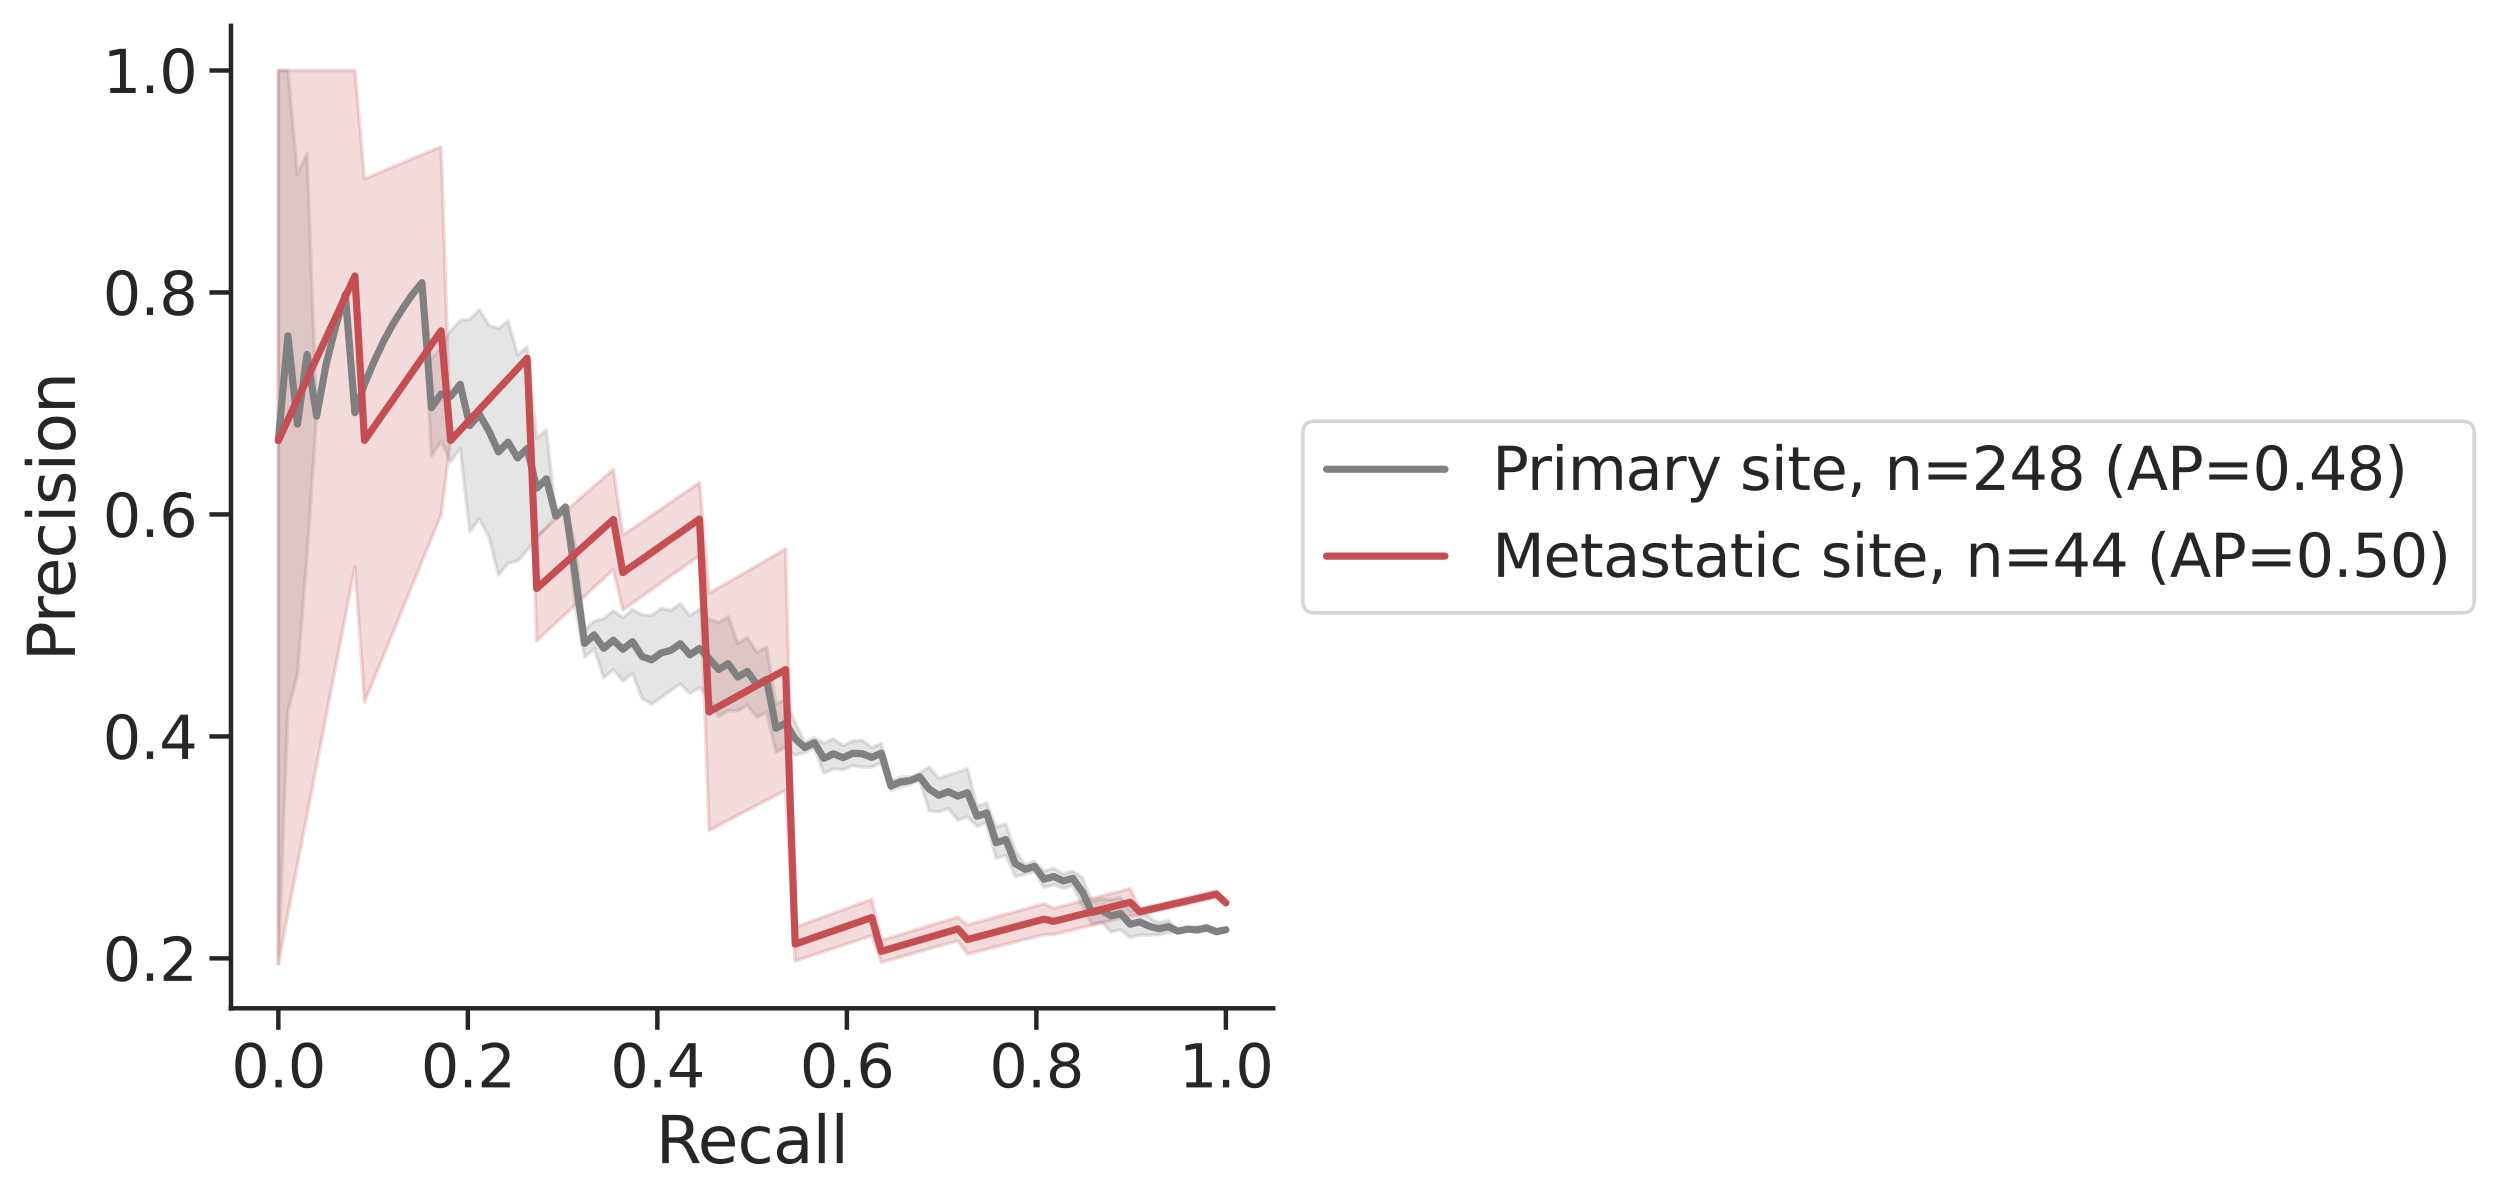 <?xml version="1.0" encoding="utf-8" standalone="no"?>
<!DOCTYPE svg PUBLIC "-//W3C//DTD SVG 1.1//EN"
  "http://www.w3.org/Graphics/SVG/1.1/DTD/svg11.dtd">
<svg xmlns:xlink="http://www.w3.org/1999/xlink" width="696.672pt" height="335.07pt" viewBox="0 0 696.672 335.07" xmlns="http://www.w3.org/2000/svg" version="1.1">
 <defs>
  <style type="text/css">*{stroke-linejoin: round; stroke-linecap: butt}</style>
 </defs>
 <g id="figure_1">
  <g id="patch_1">
   <path d="M 0 335.07 
L 696.672 335.07 
L 696.672 0 
L 0 0 
z
" style="fill: #ffffff"/>
  </g>
  <g id="axes_1">
   <g id="patch_2">
    <path d="M 64.361 280.98 
L 354.821 280.98 
L 354.821 7.2 
L 64.361 7.2 
z
" style="fill: #ffffff"/>
   </g>
   <g id="matplotlib.axis_1">
    <g id="xtick_1">
     <g id="line2d_1">
      <defs>
       <path id="mbd5ed852e3" d="M 0 0 
L 0 6 
" style="stroke: #262626; stroke-width: 1.25"/>
      </defs>
      <g>
       <use xlink:href="#mbd5ed852e3" x="77.564" y="280.98" style="fill: #262626; stroke: #262626; stroke-width: 1.25"/>
      </g>
     </g>
     <g id="text_1">
      <!-- 0.0 -->
      <g style="fill: #262626" transform="translate(64.443 303.017) scale(0.165 -0.165)">
       <defs>
        <path id="DejaVuSans-30" d="M 2034 4250 
Q 1547 4250 1301 3770 
Q 1056 3291 1056 2328 
Q 1056 1369 1301 889 
Q 1547 409 2034 409 
Q 2525 409 2770 889 
Q 3016 1369 3016 2328 
Q 3016 3291 2770 3770 
Q 2525 4250 2034 4250 
z
M 2034 4750 
Q 2819 4750 3233 4129 
Q 3647 3509 3647 2328 
Q 3647 1150 3233 529 
Q 2819 -91 2034 -91 
Q 1250 -91 836 529 
Q 422 1150 422 2328 
Q 422 3509 836 4129 
Q 1250 4750 2034 4750 
z
" transform="scale(0.016)"/>
        <path id="DejaVuSans-2e" d="M 684 794 
L 1344 794 
L 1344 0 
L 684 0 
L 684 794 
z
" transform="scale(0.016)"/>
       </defs>
       <use xlink:href="#DejaVuSans-30"/>
       <use xlink:href="#DejaVuSans-2e" x="63.623"/>
       <use xlink:href="#DejaVuSans-30" x="95.41"/>
      </g>
     </g>
    </g>
    <g id="xtick_2">
     <g id="line2d_2">
      <g>
       <use xlink:href="#mbd5ed852e3" x="130.374" y="280.98" style="fill: #262626; stroke: #262626; stroke-width: 1.25"/>
      </g>
     </g>
     <g id="text_2">
      <!-- 0.2 -->
      <g style="fill: #262626" transform="translate(117.254 303.017) scale(0.165 -0.165)">
       <defs>
        <path id="DejaVuSans-32" d="M 1228 531 
L 3431 531 
L 3431 0 
L 469 0 
L 469 531 
Q 828 903 1448 1529 
Q 2069 2156 2228 2338 
Q 2531 2678 2651 2914 
Q 2772 3150 2772 3378 
Q 2772 3750 2511 3984 
Q 2250 4219 1831 4219 
Q 1534 4219 1204 4116 
Q 875 4013 500 3803 
L 500 4441 
Q 881 4594 1212 4672 
Q 1544 4750 1819 4750 
Q 2544 4750 2975 4387 
Q 3406 4025 3406 3419 
Q 3406 3131 3298 2873 
Q 3191 2616 2906 2266 
Q 2828 2175 2409 1742 
Q 1991 1309 1228 531 
z
" transform="scale(0.016)"/>
       </defs>
       <use xlink:href="#DejaVuSans-30"/>
       <use xlink:href="#DejaVuSans-2e" x="63.623"/>
       <use xlink:href="#DejaVuSans-32" x="95.41"/>
      </g>
     </g>
    </g>
    <g id="xtick_3">
     <g id="line2d_3">
      <g>
       <use xlink:href="#mbd5ed852e3" x="183.185" y="280.98" style="fill: #262626; stroke: #262626; stroke-width: 1.25"/>
      </g>
     </g>
     <g id="text_3">
      <!-- 0.4 -->
      <g style="fill: #262626" transform="translate(170.065 303.017) scale(0.165 -0.165)">
       <defs>
        <path id="DejaVuSans-34" d="M 2419 4116 
L 825 1625 
L 2419 1625 
L 2419 4116 
z
M 2253 4666 
L 3047 4666 
L 3047 1625 
L 3713 1625 
L 3713 1100 
L 3047 1100 
L 3047 0 
L 2419 0 
L 2419 1100 
L 313 1100 
L 313 1709 
L 2253 4666 
z
" transform="scale(0.016)"/>
       </defs>
       <use xlink:href="#DejaVuSans-30"/>
       <use xlink:href="#DejaVuSans-2e" x="63.623"/>
       <use xlink:href="#DejaVuSans-34" x="95.41"/>
      </g>
     </g>
    </g>
    <g id="xtick_4">
     <g id="line2d_4">
      <g>
       <use xlink:href="#mbd5ed852e3" x="235.996" y="280.98" style="fill: #262626; stroke: #262626; stroke-width: 1.25"/>
      </g>
     </g>
     <g id="text_4">
      <!-- 0.6 -->
      <g style="fill: #262626" transform="translate(222.876 303.017) scale(0.165 -0.165)">
       <defs>
        <path id="DejaVuSans-36" d="M 2113 2584 
Q 1688 2584 1439 2293 
Q 1191 2003 1191 1497 
Q 1191 994 1439 701 
Q 1688 409 2113 409 
Q 2538 409 2786 701 
Q 3034 994 3034 1497 
Q 3034 2003 2786 2293 
Q 2538 2584 2113 2584 
z
M 3366 4563 
L 3366 3988 
Q 3128 4100 2886 4159 
Q 2644 4219 2406 4219 
Q 1781 4219 1451 3797 
Q 1122 3375 1075 2522 
Q 1259 2794 1537 2939 
Q 1816 3084 2150 3084 
Q 2853 3084 3261 2657 
Q 3669 2231 3669 1497 
Q 3669 778 3244 343 
Q 2819 -91 2113 -91 
Q 1303 -91 875 529 
Q 447 1150 447 2328 
Q 447 3434 972 4092 
Q 1497 4750 2381 4750 
Q 2619 4750 2861 4703 
Q 3103 4656 3366 4563 
z
" transform="scale(0.016)"/>
       </defs>
       <use xlink:href="#DejaVuSans-30"/>
       <use xlink:href="#DejaVuSans-2e" x="63.623"/>
       <use xlink:href="#DejaVuSans-36" x="95.41"/>
      </g>
     </g>
    </g>
    <g id="xtick_5">
     <g id="line2d_5">
      <g>
       <use xlink:href="#mbd5ed852e3" x="288.807" y="280.98" style="fill: #262626; stroke: #262626; stroke-width: 1.25"/>
      </g>
     </g>
     <g id="text_5">
      <!-- 0.8 -->
      <g style="fill: #262626" transform="translate(275.687 303.017) scale(0.165 -0.165)">
       <defs>
        <path id="DejaVuSans-38" d="M 2034 2216 
Q 1584 2216 1326 1975 
Q 1069 1734 1069 1313 
Q 1069 891 1326 650 
Q 1584 409 2034 409 
Q 2484 409 2743 651 
Q 3003 894 3003 1313 
Q 3003 1734 2745 1975 
Q 2488 2216 2034 2216 
z
M 1403 2484 
Q 997 2584 770 2862 
Q 544 3141 544 3541 
Q 544 4100 942 4425 
Q 1341 4750 2034 4750 
Q 2731 4750 3128 4425 
Q 3525 4100 3525 3541 
Q 3525 3141 3298 2862 
Q 3072 2584 2669 2484 
Q 3125 2378 3379 2068 
Q 3634 1759 3634 1313 
Q 3634 634 3220 271 
Q 2806 -91 2034 -91 
Q 1263 -91 848 271 
Q 434 634 434 1313 
Q 434 1759 690 2068 
Q 947 2378 1403 2484 
z
M 1172 3481 
Q 1172 3119 1398 2916 
Q 1625 2713 2034 2713 
Q 2441 2713 2670 2916 
Q 2900 3119 2900 3481 
Q 2900 3844 2670 4047 
Q 2441 4250 2034 4250 
Q 1625 4250 1398 4047 
Q 1172 3844 1172 3481 
z
" transform="scale(0.016)"/>
       </defs>
       <use xlink:href="#DejaVuSans-30"/>
       <use xlink:href="#DejaVuSans-2e" x="63.623"/>
       <use xlink:href="#DejaVuSans-38" x="95.41"/>
      </g>
     </g>
    </g>
    <g id="xtick_6">
     <g id="line2d_6">
      <g>
       <use xlink:href="#mbd5ed852e3" x="341.618" y="280.98" style="fill: #262626; stroke: #262626; stroke-width: 1.25"/>
      </g>
     </g>
     <g id="text_6">
      <!-- 1.0 -->
      <g style="fill: #262626" transform="translate(328.498 303.017) scale(0.165 -0.165)">
       <defs>
        <path id="DejaVuSans-31" d="M 794 531 
L 1825 531 
L 1825 4091 
L 703 3866 
L 703 4441 
L 1819 4666 
L 2450 4666 
L 2450 531 
L 3481 531 
L 3481 0 
L 794 0 
L 794 531 
z
" transform="scale(0.016)"/>
       </defs>
       <use xlink:href="#DejaVuSans-31"/>
       <use xlink:href="#DejaVuSans-2e" x="63.623"/>
       <use xlink:href="#DejaVuSans-30" x="95.41"/>
      </g>
     </g>
    </g>
    <g id="text_7">
     <!-- Recall -->
     <g style="fill: #262626" transform="translate(182.74 324.126) scale(0.18 -0.18)">
      <defs>
       <path id="DejaVuSans-52" d="M 2841 2188 
Q 3044 2119 3236 1894 
Q 3428 1669 3622 1275 
L 4263 0 
L 3584 0 
L 2988 1197 
Q 2756 1666 2539 1819 
Q 2322 1972 1947 1972 
L 1259 1972 
L 1259 0 
L 628 0 
L 628 4666 
L 2053 4666 
Q 2853 4666 3247 4331 
Q 3641 3997 3641 3322 
Q 3641 2881 3436 2590 
Q 3231 2300 2841 2188 
z
M 1259 4147 
L 1259 2491 
L 2053 2491 
Q 2509 2491 2742 2702 
Q 2975 2913 2975 3322 
Q 2975 3731 2742 3939 
Q 2509 4147 2053 4147 
L 1259 4147 
z
" transform="scale(0.016)"/>
       <path id="DejaVuSans-65" d="M 3597 1894 
L 3597 1613 
L 953 1613 
Q 991 1019 1311 708 
Q 1631 397 2203 397 
Q 2534 397 2845 478 
Q 3156 559 3463 722 
L 3463 178 
Q 3153 47 2828 -22 
Q 2503 -91 2169 -91 
Q 1331 -91 842 396 
Q 353 884 353 1716 
Q 353 2575 817 3079 
Q 1281 3584 2069 3584 
Q 2775 3584 3186 3129 
Q 3597 2675 3597 1894 
z
M 3022 2063 
Q 3016 2534 2758 2815 
Q 2500 3097 2075 3097 
Q 1594 3097 1305 2825 
Q 1016 2553 972 2059 
L 3022 2063 
z
" transform="scale(0.016)"/>
       <path id="DejaVuSans-63" d="M 3122 3366 
L 3122 2828 
Q 2878 2963 2633 3030 
Q 2388 3097 2138 3097 
Q 1578 3097 1268 2742 
Q 959 2388 959 1747 
Q 959 1106 1268 751 
Q 1578 397 2138 397 
Q 2388 397 2633 464 
Q 2878 531 3122 666 
L 3122 134 
Q 2881 22 2623 -34 
Q 2366 -91 2075 -91 
Q 1284 -91 818 406 
Q 353 903 353 1747 
Q 353 2603 823 3093 
Q 1294 3584 2113 3584 
Q 2378 3584 2631 3529 
Q 2884 3475 3122 3366 
z
" transform="scale(0.016)"/>
       <path id="DejaVuSans-61" d="M 2194 1759 
Q 1497 1759 1228 1600 
Q 959 1441 959 1056 
Q 959 750 1161 570 
Q 1363 391 1709 391 
Q 2188 391 2477 730 
Q 2766 1069 2766 1631 
L 2766 1759 
L 2194 1759 
z
M 3341 1997 
L 3341 0 
L 2766 0 
L 2766 531 
Q 2569 213 2275 61 
Q 1981 -91 1556 -91 
Q 1019 -91 701 211 
Q 384 513 384 1019 
Q 384 1609 779 1909 
Q 1175 2209 1959 2209 
L 2766 2209 
L 2766 2266 
Q 2766 2663 2505 2880 
Q 2244 3097 1772 3097 
Q 1472 3097 1187 3025 
Q 903 2953 641 2809 
L 641 3341 
Q 956 3463 1253 3523 
Q 1550 3584 1831 3584 
Q 2591 3584 2966 3190 
Q 3341 2797 3341 1997 
z
" transform="scale(0.016)"/>
       <path id="DejaVuSans-6c" d="M 603 4863 
L 1178 4863 
L 1178 0 
L 603 0 
L 603 4863 
z
" transform="scale(0.016)"/>
      </defs>
      <use xlink:href="#DejaVuSans-52"/>
      <use xlink:href="#DejaVuSans-65" x="64.982"/>
      <use xlink:href="#DejaVuSans-63" x="126.506"/>
      <use xlink:href="#DejaVuSans-61" x="181.486"/>
      <use xlink:href="#DejaVuSans-6c" x="242.766"/>
      <use xlink:href="#DejaVuSans-6c" x="270.549"/>
     </g>
    </g>
   </g>
   <g id="matplotlib.axis_2">
    <g id="ytick_1">
     <g id="line2d_7">
      <defs>
       <path id="m61137e9628" d="M 0 0 
L -6 0 
" style="stroke: #262626; stroke-width: 1.25"/>
      </defs>
      <g>
       <use xlink:href="#m61137e9628" x="64.361" y="267.07" style="fill: #262626; stroke: #262626; stroke-width: 1.25"/>
      </g>
     </g>
     <g id="text_8">
      <!-- 0.2 -->
      <g style="fill: #262626" transform="translate(28.621 273.339) scale(0.165 -0.165)">
       <use xlink:href="#DejaVuSans-30"/>
       <use xlink:href="#DejaVuSans-2e" x="63.623"/>
       <use xlink:href="#DejaVuSans-32" x="95.41"/>
      </g>
     </g>
    </g>
    <g id="ytick_2">
     <g id="line2d_8">
      <g>
       <use xlink:href="#m61137e9628" x="64.361" y="205.214" style="fill: #262626; stroke: #262626; stroke-width: 1.25"/>
      </g>
     </g>
     <g id="text_9">
      <!-- 0.4 -->
      <g style="fill: #262626" transform="translate(28.621 211.482) scale(0.165 -0.165)">
       <use xlink:href="#DejaVuSans-30"/>
       <use xlink:href="#DejaVuSans-2e" x="63.623"/>
       <use xlink:href="#DejaVuSans-34" x="95.41"/>
      </g>
     </g>
    </g>
    <g id="ytick_3">
     <g id="line2d_9">
      <g>
       <use xlink:href="#m61137e9628" x="64.361" y="143.357" style="fill: #262626; stroke: #262626; stroke-width: 1.25"/>
      </g>
     </g>
     <g id="text_10">
      <!-- 0.6 -->
      <g style="fill: #262626" transform="translate(28.621 149.626) scale(0.165 -0.165)">
       <use xlink:href="#DejaVuSans-30"/>
       <use xlink:href="#DejaVuSans-2e" x="63.623"/>
       <use xlink:href="#DejaVuSans-36" x="95.41"/>
      </g>
     </g>
    </g>
    <g id="ytick_4">
     <g id="line2d_10">
      <g>
       <use xlink:href="#m61137e9628" x="64.361" y="81.501" style="fill: #262626; stroke: #262626; stroke-width: 1.25"/>
      </g>
     </g>
     <g id="text_11">
      <!-- 0.8 -->
      <g style="fill: #262626" transform="translate(28.621 87.77) scale(0.165 -0.165)">
       <use xlink:href="#DejaVuSans-30"/>
       <use xlink:href="#DejaVuSans-2e" x="63.623"/>
       <use xlink:href="#DejaVuSans-38" x="95.41"/>
      </g>
     </g>
    </g>
    <g id="ytick_5">
     <g id="line2d_11">
      <g>
       <use xlink:href="#m61137e9628" x="64.361" y="19.645" style="fill: #262626; stroke: #262626; stroke-width: 1.25"/>
      </g>
     </g>
     <g id="text_12">
      <!-- 1.0 -->
      <g style="fill: #262626" transform="translate(28.621 25.913) scale(0.165 -0.165)">
       <use xlink:href="#DejaVuSans-31"/>
       <use xlink:href="#DejaVuSans-2e" x="63.623"/>
       <use xlink:href="#DejaVuSans-30" x="95.41"/>
      </g>
     </g>
    </g>
    <g id="text_13">
     <!-- Precision -->
     <g style="fill: #262626" transform="translate(20.877 184.243) rotate(-90) scale(0.18 -0.18)">
      <defs>
       <path id="DejaVuSans-50" d="M 1259 4147 
L 1259 2394 
L 2053 2394 
Q 2494 2394 2734 2622 
Q 2975 2850 2975 3272 
Q 2975 3691 2734 3919 
Q 2494 4147 2053 4147 
L 1259 4147 
z
M 628 4666 
L 2053 4666 
Q 2838 4666 3239 4311 
Q 3641 3956 3641 3272 
Q 3641 2581 3239 2228 
Q 2838 1875 2053 1875 
L 1259 1875 
L 1259 0 
L 628 0 
L 628 4666 
z
" transform="scale(0.016)"/>
       <path id="DejaVuSans-72" d="M 2631 2963 
Q 2534 3019 2420 3045 
Q 2306 3072 2169 3072 
Q 1681 3072 1420 2755 
Q 1159 2438 1159 1844 
L 1159 0 
L 581 0 
L 581 3500 
L 1159 3500 
L 1159 2956 
Q 1341 3275 1631 3429 
Q 1922 3584 2338 3584 
Q 2397 3584 2469 3576 
Q 2541 3569 2628 3553 
L 2631 2963 
z
" transform="scale(0.016)"/>
       <path id="DejaVuSans-69" d="M 603 3500 
L 1178 3500 
L 1178 0 
L 603 0 
L 603 3500 
z
M 603 4863 
L 1178 4863 
L 1178 4134 
L 603 4134 
L 603 4863 
z
" transform="scale(0.016)"/>
       <path id="DejaVuSans-73" d="M 2834 3397 
L 2834 2853 
Q 2591 2978 2328 3040 
Q 2066 3103 1784 3103 
Q 1356 3103 1142 2972 
Q 928 2841 928 2578 
Q 928 2378 1081 2264 
Q 1234 2150 1697 2047 
L 1894 2003 
Q 2506 1872 2764 1633 
Q 3022 1394 3022 966 
Q 3022 478 2636 193 
Q 2250 -91 1575 -91 
Q 1294 -91 989 -36 
Q 684 19 347 128 
L 347 722 
Q 666 556 975 473 
Q 1284 391 1588 391 
Q 1994 391 2212 530 
Q 2431 669 2431 922 
Q 2431 1156 2273 1281 
Q 2116 1406 1581 1522 
L 1381 1569 
Q 847 1681 609 1914 
Q 372 2147 372 2553 
Q 372 3047 722 3315 
Q 1072 3584 1716 3584 
Q 2034 3584 2315 3537 
Q 2597 3491 2834 3397 
z
" transform="scale(0.016)"/>
       <path id="DejaVuSans-6f" d="M 1959 3097 
Q 1497 3097 1228 2736 
Q 959 2375 959 1747 
Q 959 1119 1226 758 
Q 1494 397 1959 397 
Q 2419 397 2687 759 
Q 2956 1122 2956 1747 
Q 2956 2369 2687 2733 
Q 2419 3097 1959 3097 
z
M 1959 3584 
Q 2709 3584 3137 3096 
Q 3566 2609 3566 1747 
Q 3566 888 3137 398 
Q 2709 -91 1959 -91 
Q 1206 -91 779 398 
Q 353 888 353 1747 
Q 353 2609 779 3096 
Q 1206 3584 1959 3584 
z
" transform="scale(0.016)"/>
       <path id="DejaVuSans-6e" d="M 3513 2113 
L 3513 0 
L 2938 0 
L 2938 2094 
Q 2938 2591 2744 2837 
Q 2550 3084 2163 3084 
Q 1697 3084 1428 2787 
Q 1159 2491 1159 1978 
L 1159 0 
L 581 0 
L 581 3500 
L 1159 3500 
L 1159 2956 
Q 1366 3272 1645 3428 
Q 1925 3584 2291 3584 
Q 2894 3584 3203 3211 
Q 3513 2838 3513 2113 
z
" transform="scale(0.016)"/>
      </defs>
      <use xlink:href="#DejaVuSans-50"/>
      <use xlink:href="#DejaVuSans-72" x="58.553"/>
      <use xlink:href="#DejaVuSans-65" x="97.416"/>
      <use xlink:href="#DejaVuSans-63" x="158.939"/>
      <use xlink:href="#DejaVuSans-69" x="213.92"/>
      <use xlink:href="#DejaVuSans-73" x="241.703"/>
      <use xlink:href="#DejaVuSans-69" x="293.803"/>
      <use xlink:href="#DejaVuSans-6f" x="321.586"/>
      <use xlink:href="#DejaVuSans-6e" x="382.768"/>
     </g>
    </g>
   </g>
   <g id="PolyCollection_1">
    <defs>
     <path id="m98a4b68009" d="M 341.618 -75.981 
L 341.618 -75.981 
L 338.951 -75.433 
L 336.284 -75.746 
L 333.616 -75.188 
L 330.949 -75.873 
L 328.282 -75.304 
L 325.615 -75.184 
L 322.948 -74.607 
L 320.28 -74.496 
L 317.613 -74.457 
L 314.946 -73.864 
L 312.279 -76.01 
L 309.611 -75.394 
L 306.944 -78.123 
L 304.277 -77.479 
L 301.61 -82.611 
L 298.943 -88.315 
L 296.275 -87.584 
L 293.608 -88.499 
L 290.941 -87.75 
L 288.274 -92.236 
L 285.606 -91.448 
L 282.939 -90.834 
L 280.272 -96.692 
L 277.605 -95.844 
L 274.938 -105.746 
L 272.27 -104.828 
L 269.603 -107.428 
L 266.936 -106.479 
L 264.269 -109.793 
L 261.602 -108.807 
L 258.934 -109.067 
L 256.267 -117.582 
L 253.6 -116.51 
L 250.933 -115.811 
L 248.265 -114.717 
L 245.598 -122.441 
L 242.931 -121.286 
L 240.264 -121.269 
L 237.597 -121.75 
L 234.929 -120.532 
L 232.262 -120.803 
L 229.595 -119.551 
L 226.928 -126.674 
L 224.26 -125.354 
L 221.593 -124.625 
L 218.926 -126.865 
L 216.259 -125.457 
L 213.592 -136.635 
L 210.924 -135.138 
L 208.257 -138.536 
L 205.59 -136.984 
L 202.923 -137.007 
L 200.256 -135.398 
L 197.588 -140.543 
L 194.921 -143.506 
L 192.254 -141.752 
L 189.587 -144.475 
L 186.919 -142.641 
L 184.252 -140.717 
L 181.585 -138.812 
L 178.918 -140.465 
L 176.251 -147.404 
L 173.583 -145.287 
L 170.916 -148.415 
L 168.249 -146.185 
L 165.582 -154.303 
L 162.914 -151.943 
L 160.247 -166.306 
L 157.58 -193.785 
L 154.913 -191.239 
L 152.246 -187.937 
L 149.578 -185.179 
L 146.911 -181.73 
L 144.244 -178.705 
L 141.577 -178.129 
L 138.91 -174.822 
L 136.242 -185.45 
L 133.575 -190.508 
L 130.908 -186.85 
L 128.241 -210.098 
L 125.573 -206.343 
L 122.906 -212.057 
L 120.239 -207.937 
L 117.572 -256.295 
L 114.905 -253.013 
L 112.237 -249.125 
L 109.57 -244.873 
L 106.903 -240.014 
L 104.236 -234.311 
L 101.568 -228.063 
L 98.901 -220.067 
L 96.234 -252.944 
L 93.567 -244.196 
L 90.9 -233.679 
L 88.232 -219.1 
L 85.565 -180.32 
L 82.898 -147.136 
L 80.231 -136.927 
L 77.564 -66.534 
L 77.564 -315.425 
L 77.564 -315.425 
L 80.231 -315.425 
L 82.898 -286.551 
L 85.565 -292.245 
L 88.232 -219.1 
L 90.9 -233.679 
L 93.567 -244.196 
L 96.234 -252.944 
L 98.901 -220.067 
L 101.568 -228.063 
L 104.236 -234.311 
L 106.903 -240.014 
L 109.57 -244.873 
L 112.237 -249.125 
L 114.905 -253.013 
L 117.572 -256.295 
L 120.239 -234.962 
L 122.906 -238.425 
L 125.573 -242.853 
L 128.241 -245.814 
L 130.908 -246.091 
L 133.575 -248.743 
L 136.242 -244.451 
L 138.91 -243.469 
L 141.577 -245.635 
L 144.244 -236.23 
L 146.911 -238.444 
L 149.578 -212.882 
L 152.246 -215.359 
L 154.913 -191.239 
L 157.58 -193.785 
L 160.247 -183.663 
L 162.914 -159.617 
L 165.582 -161.98 
L 168.249 -162.643 
L 170.916 -164.882 
L 173.583 -163.007 
L 176.251 -165.137 
L 178.918 -163.778 
L 181.585 -163.578 
L 184.252 -165.525 
L 186.919 -165.006 
L 189.587 -166.87 
L 192.254 -163.459 
L 194.921 -165.25 
L 197.588 -162.611 
L 200.256 -161.614 
L 202.923 -163.266 
L 205.59 -155.83 
L 208.257 -157.424 
L 210.924 -153.308 
L 213.592 -154.838 
L 216.259 -138.755 
L 218.926 -140.207 
L 221.593 -133.754 
L 224.26 -128.182 
L 226.928 -129.512 
L 229.595 -127.916 
L 232.262 -129.204 
L 234.929 -127.307 
L 237.597 -128.553 
L 240.264 -128.823 
L 242.931 -126.742 
L 245.598 -127.918 
L 248.265 -117.421 
L 250.933 -118.528 
L 253.6 -118.549 
L 256.267 -119.63 
L 258.934 -121.278 
L 261.602 -118.111 
L 264.269 -119.138 
L 266.936 -119.906 
L 269.603 -120.913 
L 272.27 -110.385 
L 274.938 -111.328 
L 277.605 -104.62 
L 280.272 -105.514 
L 282.939 -97.946 
L 285.606 -94.211 
L 288.274 -95.015 
L 290.941 -92.356 
L 293.608 -93.131 
L 296.275 -91.553 
L 298.943 -92.305 
L 301.61 -90.516 
L 304.277 -83.975 
L 306.944 -84.657 
L 309.611 -84.315 
L 312.279 -84.984 
L 314.946 -81.196 
L 317.613 -81.834 
L 320.28 -79.382 
L 322.948 -77.893 
L 325.615 -78.489 
L 328.282 -75.855 
L 330.949 -76.428 
L 333.616 -76.7 
L 336.284 -77.267 
L 338.951 -75.433 
L 341.618 -75.981 
z
" style="stroke: #808080; stroke-opacity: 0.2"/>
    </defs>
    <g clip-path="url(#pa23ca76110)">
     <use xlink:href="#m98a4b68009" x="0" y="335.07" style="fill: #808080; fill-opacity: 0.2; stroke: #808080; stroke-opacity: 0.2"/>
    </g>
   </g>
   <g id="PolyCollection_2">
    <defs>
     <path id="mb3b1d650ac" d="M 341.618 -83.464 
L 341.618 -83.464 
L 338.951 -85.019 
L 336.284 -84.408 
L 333.616 -83.797 
L 330.949 -83.186 
L 328.282 -82.575 
L 325.615 -81.965 
L 322.948 -81.354 
L 320.28 -80.743 
L 317.613 -80.132 
L 314.946 -79.809 
L 312.279 -79.165 
L 309.611 -78.522 
L 306.944 -77.879 
L 304.277 -77.236 
L 301.61 -76.593 
L 298.943 -75.95 
L 296.275 -75.307 
L 293.608 -74.664 
L 290.941 -74.632 
L 288.274 -73.952 
L 285.606 -73.272 
L 282.939 -72.591 
L 280.272 -71.911 
L 277.605 -71.231 
L 274.938 -70.55 
L 272.27 -69.87 
L 269.603 -69.19 
L 266.936 -72.926 
L 264.269 -72.172 
L 261.602 -71.418 
L 258.934 -70.664 
L 256.267 -69.911 
L 253.6 -69.157 
L 250.933 -68.403 
L 248.265 -67.649 
L 245.598 -66.895 
L 242.931 -74.302 
L 240.264 -73.423 
L 237.597 -72.544 
L 234.929 -71.665 
L 232.262 -70.786 
L 229.595 -69.907 
L 226.928 -69.027 
L 224.26 -68.148 
L 221.593 -67.269 
L 218.926 -114.867 
L 216.259 -113.467 
L 213.592 -112.067 
L 210.924 -110.666 
L 208.257 -109.266 
L 205.59 -107.865 
L 202.923 -106.465 
L 200.256 -105.064 
L 197.588 -103.663 
L 194.921 -180.264 
L 192.254 -178.368 
L 189.587 -176.473 
L 186.919 -174.577 
L 184.252 -172.681 
L 181.585 -170.785 
L 178.918 -168.889 
L 176.251 -166.993 
L 173.583 -165.098 
L 170.916 -176.331 
L 168.249 -173.854 
L 165.582 -171.377 
L 162.914 -168.9 
L 160.247 -166.423 
L 157.58 -163.945 
L 154.913 -161.468 
L 152.246 -158.991 
L 149.578 -156.514 
L 146.911 -235.241 
L 144.244 -232.377 
L 141.577 -229.513 
L 138.91 -226.65 
L 136.242 -223.786 
L 133.575 -220.922 
L 130.908 -218.058 
L 128.241 -215.195 
L 125.573 -212.331 
L 122.906 -191.578 
L 120.239 -185.06 
L 117.572 -178.542 
L 114.905 -172.024 
L 112.237 -165.505 
L 109.57 -158.987 
L 106.903 -152.469 
L 104.236 -145.951 
L 101.568 -139.433 
L 98.901 -177.152 
L 96.234 -163.325 
L 93.567 -149.498 
L 90.9 -135.67 
L 88.232 -121.843 
L 85.565 -108.016 
L 82.898 -94.189 
L 80.231 -80.361 
L 77.564 -66.534 
L 77.564 -315.425 
L 77.564 -315.425 
L 80.231 -315.425 
L 82.898 -315.425 
L 85.565 -315.425 
L 88.232 -315.425 
L 90.9 -315.425 
L 93.567 -315.425 
L 96.234 -315.425 
L 98.901 -315.425 
L 101.568 -285.229 
L 104.236 -286.348 
L 106.903 -287.466 
L 109.57 -288.585 
L 112.237 -289.703 
L 114.905 -290.821 
L 117.572 -291.94 
L 120.239 -293.058 
L 122.906 -294.176 
L 125.573 -212.331 
L 128.241 -215.195 
L 130.908 -218.058 
L 133.575 -220.922 
L 136.242 -223.786 
L 138.91 -226.65 
L 141.577 -229.513 
L 144.244 -232.377 
L 146.911 -235.241 
L 149.578 -185.673 
L 152.246 -187.996 
L 154.913 -190.319 
L 157.58 -192.642 
L 160.247 -194.965 
L 162.914 -197.288 
L 165.582 -199.611 
L 168.249 -201.934 
L 170.916 -204.257 
L 173.583 -185.926 
L 176.251 -187.757 
L 178.918 -189.589 
L 181.585 -191.42 
L 184.252 -193.252 
L 186.919 -195.084 
L 189.587 -196.915 
L 192.254 -198.747 
L 194.921 -200.578 
L 197.588 -169.727 
L 200.256 -171.271 
L 202.923 -172.815 
L 205.59 -174.359 
L 208.257 -175.903 
L 210.924 -177.447 
L 213.592 -178.991 
L 216.259 -180.536 
L 218.926 -182.08 
L 221.593 -76.689 
L 224.26 -77.661 
L 226.928 -78.632 
L 229.595 -79.604 
L 232.262 -80.576 
L 234.929 -81.547 
L 237.597 -82.519 
L 240.264 -83.491 
L 242.931 -84.463 
L 245.598 -73.037 
L 248.265 -73.844 
L 250.933 -74.651 
L 253.6 -75.458 
L 256.267 -76.265 
L 258.934 -77.073 
L 261.602 -77.88 
L 264.269 -78.687 
L 266.936 -79.494 
L 269.603 -77.314 
L 272.27 -78.053 
L 274.938 -78.793 
L 277.605 -79.532 
L 280.272 -80.271 
L 282.939 -81.01 
L 285.606 -81.75 
L 288.274 -82.489 
L 290.941 -83.228 
L 293.608 -81.954 
L 296.275 -82.641 
L 298.943 -83.329 
L 301.61 -84.016 
L 304.277 -84.703 
L 306.944 -85.391 
L 309.611 -86.078 
L 312.279 -86.766 
L 314.946 -87.453 
L 317.613 -81.826 
L 320.28 -82.446 
L 322.948 -83.066 
L 325.615 -83.686 
L 328.282 -84.306 
L 330.949 -84.926 
L 333.616 -85.546 
L 336.284 -86.166 
L 338.951 -86.786 
L 341.618 -83.464 
z
" style="stroke: #c44e52; stroke-opacity: 0.2"/>
    </defs>
    <g clip-path="url(#pa23ca76110)">
     <use xlink:href="#mb3b1d650ac" x="0" y="335.07" style="fill: #c44e52; fill-opacity: 0.2; stroke: #c44e52; stroke-opacity: 0.2"/>
    </g>
   </g>
   <g id="line2d_12">
    <path d="M 341.618 259.089 
L 338.951 259.637 
L 336.284 258.563 
L 333.616 259.125 
L 330.949 258.919 
L 328.282 259.49 
L 325.615 258.233 
L 322.948 258.82 
L 320.28 258.131 
L 317.613 256.924 
L 314.946 257.539 
L 312.279 254.572 
L 309.611 255.215 
L 306.944 253.679 
L 304.277 254.342 
L 301.61 248.506 
L 298.943 244.759 
L 296.275 245.501 
L 293.608 244.254 
L 290.941 245.016 
L 288.274 241.444 
L 285.606 242.24 
L 282.939 240.679 
L 280.272 233.967 
L 277.605 234.838 
L 274.938 226.533 
L 272.27 227.463 
L 269.603 220.899 
L 266.936 221.877 
L 264.269 220.604 
L 261.602 221.61 
L 258.934 219.897 
L 256.267 216.464 
L 253.6 217.54 
L 250.933 217.9 
L 248.265 219.001 
L 245.598 209.89 
L 242.931 211.055 
L 240.264 210.023 
L 237.597 209.918 
L 234.929 211.15 
L 232.262 210.066 
L 229.595 211.336 
L 226.928 206.977 
L 224.26 208.301 
L 221.593 205.88 
L 218.926 201.534 
L 216.259 202.963 
L 213.592 189.333 
L 210.924 190.846 
L 208.257 187.09 
L 205.59 188.662 
L 202.923 184.933 
L 200.256 186.564 
L 197.588 183.493 
L 194.921 180.692 
L 192.254 182.464 
L 189.587 179.397 
L 186.919 181.246 
L 184.252 181.949 
L 181.585 183.875 
L 178.918 182.948 
L 176.251 178.799 
L 173.583 180.922 
L 170.916 178.421 
L 168.249 180.656 
L 165.582 176.928 
L 162.914 179.29 
L 160.247 160.085 
L 157.58 141.285 
L 154.913 143.83 
L 152.246 133.422 
L 149.578 136.039 
L 146.911 124.982 
L 144.244 127.602 
L 141.577 123.187 
L 138.91 125.924 
L 136.242 120.119 
L 133.575 115.444 
L 130.908 118.599 
L 128.241 107.113 
L 125.573 110.472 
L 122.906 109.828 
L 120.239 113.62 
L 117.572 78.774 
L 114.905 82.056 
L 112.237 85.944 
L 109.57 90.196 
L 106.903 95.056 
L 104.236 100.759 
L 101.568 107.007 
L 98.901 115.003 
L 96.234 82.126 
L 93.567 90.873 
L 90.9 101.391 
L 88.232 115.97 
L 85.565 98.787 
L 82.898 118.226 
L 80.231 93.581 
L 77.564 122.739 
" clip-path="url(#pa23ca76110)" style="fill: none; stroke: #808080; stroke-width: 2; stroke-linecap: round"/>
   </g>
   <g id="line2d_13">
    <path d="M 341.618 251.606 
L 338.951 249.167 
L 336.284 249.783 
L 333.616 250.398 
L 330.949 251.014 
L 328.282 251.629 
L 325.615 252.244 
L 322.948 252.86 
L 320.28 253.475 
L 317.613 254.091 
L 314.946 251.439 
L 312.279 252.104 
L 309.611 252.769 
L 306.944 253.435 
L 304.277 254.1 
L 301.61 254.765 
L 298.943 255.43 
L 296.275 256.095 
L 293.608 256.761 
L 290.941 256.139 
L 288.274 256.849 
L 285.606 257.559 
L 282.939 258.269 
L 280.272 258.978 
L 277.605 259.688 
L 274.938 260.398 
L 272.27 261.108 
L 269.603 261.818 
L 266.936 258.86 
L 264.269 259.64 
L 261.602 260.421 
L 258.934 261.201 
L 256.267 261.981 
L 253.6 262.762 
L 250.933 263.542 
L 248.265 264.323 
L 245.598 265.103 
L 242.931 255.687 
L 240.264 256.613 
L 237.597 257.538 
L 234.929 258.463 
L 232.262 259.389 
L 229.595 260.314 
L 226.928 261.24 
L 224.26 262.165 
L 221.593 263.09 
L 218.926 186.596 
L 216.259 188.068 
L 213.592 189.541 
L 210.924 191.013 
L 208.257 192.485 
L 205.59 193.958 
L 202.923 195.43 
L 200.256 196.902 
L 197.588 198.374 
L 194.921 144.648 
L 192.254 146.512 
L 189.587 148.376 
L 186.919 150.239 
L 184.252 152.103 
L 181.585 153.967 
L 178.918 155.83 
L 176.251 157.694 
L 173.583 159.558 
L 170.916 144.776 
L 168.249 147.176 
L 165.582 149.576 
L 162.914 151.976 
L 160.247 154.376 
L 157.58 156.776 
L 154.913 159.176 
L 152.246 161.576 
L 149.578 163.976 
L 146.911 99.829 
L 144.244 102.692 
L 141.577 105.556 
L 138.91 108.42 
L 136.242 111.284 
L 133.575 114.147 
L 130.908 117.011 
L 128.241 119.875 
L 125.573 122.739 
L 122.906 92.192 
L 120.239 96.01 
L 117.572 99.829 
L 114.905 103.647 
L 112.237 107.465 
L 109.57 111.284 
L 106.903 115.102 
L 104.236 118.92 
L 101.568 122.739 
L 98.901 76.919 
L 96.234 82.646 
L 93.567 88.374 
L 90.9 94.101 
L 88.232 99.829 
L 85.565 105.556 
L 82.898 111.284 
L 80.231 117.011 
L 77.564 122.739 
" clip-path="url(#pa23ca76110)" style="fill: none; stroke: #c44e52; stroke-width: 2; stroke-linecap: round"/>
   </g>
   <g id="patch_3">
    <path d="M 64.361 280.98 
L 64.361 7.2 
" style="fill: none; stroke: #262626; stroke-width: 1.25; stroke-linejoin: miter; stroke-linecap: square"/>
   </g>
   <g id="patch_4">
    <path d="M 64.361 280.98 
L 354.821 280.98 
" style="fill: none; stroke: #262626; stroke-width: 1.25; stroke-linejoin: miter; stroke-linecap: square"/>
   </g>
   <g id="legend_1">
    <g id="patch_5">
     <path d="M 366.371 170.784 
L 686.172 170.784 
Q 689.472 170.784 689.472 167.484 
L 689.472 120.696 
Q 689.472 117.396 686.172 117.396 
L 366.371 117.396 
Q 363.071 117.396 363.071 120.696 
L 363.071 167.484 
Q 363.071 170.784 366.371 170.784 
z
" style="fill: #ffffff; opacity: 0.8; stroke: #cccccc; stroke-linejoin: miter"/>
    </g>
    <g id="line2d_14">
     <path d="M 369.671 130.759 
L 386.171 130.759 
L 402.671 130.759 
" style="fill: none; stroke: #808080; stroke-width: 2; stroke-linecap: round"/>
    </g>
    <g id="text_14">
     <!-- Primary site, n=248 (AP=0.48) -->
     <g style="fill: #262626" transform="translate(415.871 136.534) scale(0.165 -0.165)">
      <defs>
       <path id="DejaVuSans-6d" d="M 3328 2828 
Q 3544 3216 3844 3400 
Q 4144 3584 4550 3584 
Q 5097 3584 5394 3201 
Q 5691 2819 5691 2113 
L 5691 0 
L 5113 0 
L 5113 2094 
Q 5113 2597 4934 2840 
Q 4756 3084 4391 3084 
Q 3944 3084 3684 2787 
Q 3425 2491 3425 1978 
L 3425 0 
L 2847 0 
L 2847 2094 
Q 2847 2600 2669 2842 
Q 2491 3084 2119 3084 
Q 1678 3084 1418 2786 
Q 1159 2488 1159 1978 
L 1159 0 
L 581 0 
L 581 3500 
L 1159 3500 
L 1159 2956 
Q 1356 3278 1631 3431 
Q 1906 3584 2284 3584 
Q 2666 3584 2933 3390 
Q 3200 3197 3328 2828 
z
" transform="scale(0.016)"/>
       <path id="DejaVuSans-79" d="M 2059 -325 
Q 1816 -950 1584 -1140 
Q 1353 -1331 966 -1331 
L 506 -1331 
L 506 -850 
L 844 -850 
Q 1081 -850 1212 -737 
Q 1344 -625 1503 -206 
L 1606 56 
L 191 3500 
L 800 3500 
L 1894 763 
L 2988 3500 
L 3597 3500 
L 2059 -325 
z
" transform="scale(0.016)"/>
       <path id="DejaVuSans-20" transform="scale(0.016)"/>
       <path id="DejaVuSans-74" d="M 1172 4494 
L 1172 3500 
L 2356 3500 
L 2356 3053 
L 1172 3053 
L 1172 1153 
Q 1172 725 1289 603 
Q 1406 481 1766 481 
L 2356 481 
L 2356 0 
L 1766 0 
Q 1100 0 847 248 
Q 594 497 594 1153 
L 594 3053 
L 172 3053 
L 172 3500 
L 594 3500 
L 594 4494 
L 1172 4494 
z
" transform="scale(0.016)"/>
       <path id="DejaVuSans-2c" d="M 750 794 
L 1409 794 
L 1409 256 
L 897 -744 
L 494 -744 
L 750 256 
L 750 794 
z
" transform="scale(0.016)"/>
       <path id="DejaVuSans-3d" d="M 678 2906 
L 4684 2906 
L 4684 2381 
L 678 2381 
L 678 2906 
z
M 678 1631 
L 4684 1631 
L 4684 1100 
L 678 1100 
L 678 1631 
z
" transform="scale(0.016)"/>
       <path id="DejaVuSans-28" d="M 1984 4856 
Q 1566 4138 1362 3434 
Q 1159 2731 1159 2009 
Q 1159 1288 1364 580 
Q 1569 -128 1984 -844 
L 1484 -844 
Q 1016 -109 783 600 
Q 550 1309 550 2009 
Q 550 2706 781 3412 
Q 1013 4119 1484 4856 
L 1984 4856 
z
" transform="scale(0.016)"/>
       <path id="DejaVuSans-41" d="M 2188 4044 
L 1331 1722 
L 3047 1722 
L 2188 4044 
z
M 1831 4666 
L 2547 4666 
L 4325 0 
L 3669 0 
L 3244 1197 
L 1141 1197 
L 716 0 
L 50 0 
L 1831 4666 
z
" transform="scale(0.016)"/>
       <path id="DejaVuSans-29" d="M 513 4856 
L 1013 4856 
Q 1481 4119 1714 3412 
Q 1947 2706 1947 2009 
Q 1947 1309 1714 600 
Q 1481 -109 1013 -844 
L 513 -844 
Q 928 -128 1133 580 
Q 1338 1288 1338 2009 
Q 1338 2731 1133 3434 
Q 928 4138 513 4856 
z
" transform="scale(0.016)"/>
      </defs>
      <use xlink:href="#DejaVuSans-50"/>
      <use xlink:href="#DejaVuSans-72" x="58.553"/>
      <use xlink:href="#DejaVuSans-69" x="99.666"/>
      <use xlink:href="#DejaVuSans-6d" x="127.449"/>
      <use xlink:href="#DejaVuSans-61" x="224.861"/>
      <use xlink:href="#DejaVuSans-72" x="286.141"/>
      <use xlink:href="#DejaVuSans-79" x="327.254"/>
      <use xlink:href="#DejaVuSans-20" x="386.434"/>
      <use xlink:href="#DejaVuSans-73" x="418.221"/>
      <use xlink:href="#DejaVuSans-69" x="470.32"/>
      <use xlink:href="#DejaVuSans-74" x="498.104"/>
      <use xlink:href="#DejaVuSans-65" x="537.312"/>
      <use xlink:href="#DejaVuSans-2c" x="598.836"/>
      <use xlink:href="#DejaVuSans-20" x="630.623"/>
      <use xlink:href="#DejaVuSans-6e" x="662.41"/>
      <use xlink:href="#DejaVuSans-3d" x="725.789"/>
      <use xlink:href="#DejaVuSans-32" x="809.578"/>
      <use xlink:href="#DejaVuSans-34" x="873.201"/>
      <use xlink:href="#DejaVuSans-38" x="936.824"/>
      <use xlink:href="#DejaVuSans-20" x="1000.447"/>
      <use xlink:href="#DejaVuSans-28" x="1032.234"/>
      <use xlink:href="#DejaVuSans-41" x="1071.248"/>
      <use xlink:href="#DejaVuSans-50" x="1139.656"/>
      <use xlink:href="#DejaVuSans-3d" x="1199.959"/>
      <use xlink:href="#DejaVuSans-30" x="1283.748"/>
      <use xlink:href="#DejaVuSans-2e" x="1347.371"/>
      <use xlink:href="#DejaVuSans-34" x="1379.158"/>
      <use xlink:href="#DejaVuSans-38" x="1442.781"/>
      <use xlink:href="#DejaVuSans-29" x="1506.404"/>
     </g>
    </g>
    <g id="line2d_15">
     <path d="M 369.671 154.977 
L 386.171 154.977 
L 402.671 154.977 
" style="fill: none; stroke: #c44e52; stroke-width: 2; stroke-linecap: round"/>
    </g>
    <g id="text_15">
     <!-- Metastatic site, n=44 (AP=0.50) -->
     <g style="fill: #262626" transform="translate(415.871 160.752) scale(0.165 -0.165)">
      <defs>
       <path id="DejaVuSans-4d" d="M 628 4666 
L 1569 4666 
L 2759 1491 
L 3956 4666 
L 4897 4666 
L 4897 0 
L 4281 0 
L 4281 4097 
L 3078 897 
L 2444 897 
L 1241 4097 
L 1241 0 
L 628 0 
L 628 4666 
z
" transform="scale(0.016)"/>
       <path id="DejaVuSans-35" d="M 691 4666 
L 3169 4666 
L 3169 4134 
L 1269 4134 
L 1269 2991 
Q 1406 3038 1543 3061 
Q 1681 3084 1819 3084 
Q 2600 3084 3056 2656 
Q 3513 2228 3513 1497 
Q 3513 744 3044 326 
Q 2575 -91 1722 -91 
Q 1428 -91 1123 -41 
Q 819 9 494 109 
L 494 744 
Q 775 591 1075 516 
Q 1375 441 1709 441 
Q 2250 441 2565 725 
Q 2881 1009 2881 1497 
Q 2881 1984 2565 2268 
Q 2250 2553 1709 2553 
Q 1456 2553 1204 2497 
Q 953 2441 691 2322 
L 691 4666 
z
" transform="scale(0.016)"/>
      </defs>
      <use xlink:href="#DejaVuSans-4d"/>
      <use xlink:href="#DejaVuSans-65" x="86.279"/>
      <use xlink:href="#DejaVuSans-74" x="147.803"/>
      <use xlink:href="#DejaVuSans-61" x="187.012"/>
      <use xlink:href="#DejaVuSans-73" x="248.291"/>
      <use xlink:href="#DejaVuSans-74" x="300.391"/>
      <use xlink:href="#DejaVuSans-61" x="339.6"/>
      <use xlink:href="#DejaVuSans-74" x="400.879"/>
      <use xlink:href="#DejaVuSans-69" x="440.088"/>
      <use xlink:href="#DejaVuSans-63" x="467.871"/>
      <use xlink:href="#DejaVuSans-20" x="522.852"/>
      <use xlink:href="#DejaVuSans-73" x="554.639"/>
      <use xlink:href="#DejaVuSans-69" x="606.738"/>
      <use xlink:href="#DejaVuSans-74" x="634.521"/>
      <use xlink:href="#DejaVuSans-65" x="673.73"/>
      <use xlink:href="#DejaVuSans-2c" x="735.254"/>
      <use xlink:href="#DejaVuSans-20" x="767.041"/>
      <use xlink:href="#DejaVuSans-6e" x="798.828"/>
      <use xlink:href="#DejaVuSans-3d" x="862.207"/>
      <use xlink:href="#DejaVuSans-34" x="945.996"/>
      <use xlink:href="#DejaVuSans-34" x="1009.619"/>
      <use xlink:href="#DejaVuSans-20" x="1073.242"/>
      <use xlink:href="#DejaVuSans-28" x="1105.029"/>
      <use xlink:href="#DejaVuSans-41" x="1144.043"/>
      <use xlink:href="#DejaVuSans-50" x="1212.451"/>
      <use xlink:href="#DejaVuSans-3d" x="1272.754"/>
      <use xlink:href="#DejaVuSans-30" x="1356.543"/>
      <use xlink:href="#DejaVuSans-2e" x="1420.166"/>
      <use xlink:href="#DejaVuSans-35" x="1451.953"/>
      <use xlink:href="#DejaVuSans-30" x="1515.576"/>
      <use xlink:href="#DejaVuSans-29" x="1579.199"/>
     </g>
    </g>
   </g>
  </g>
 </g>
 <defs>
  <clipPath id="pa23ca76110">
   <rect x="64.361" y="7.2" width="290.46" height="273.78"/>
  </clipPath>
 </defs>
</svg>
